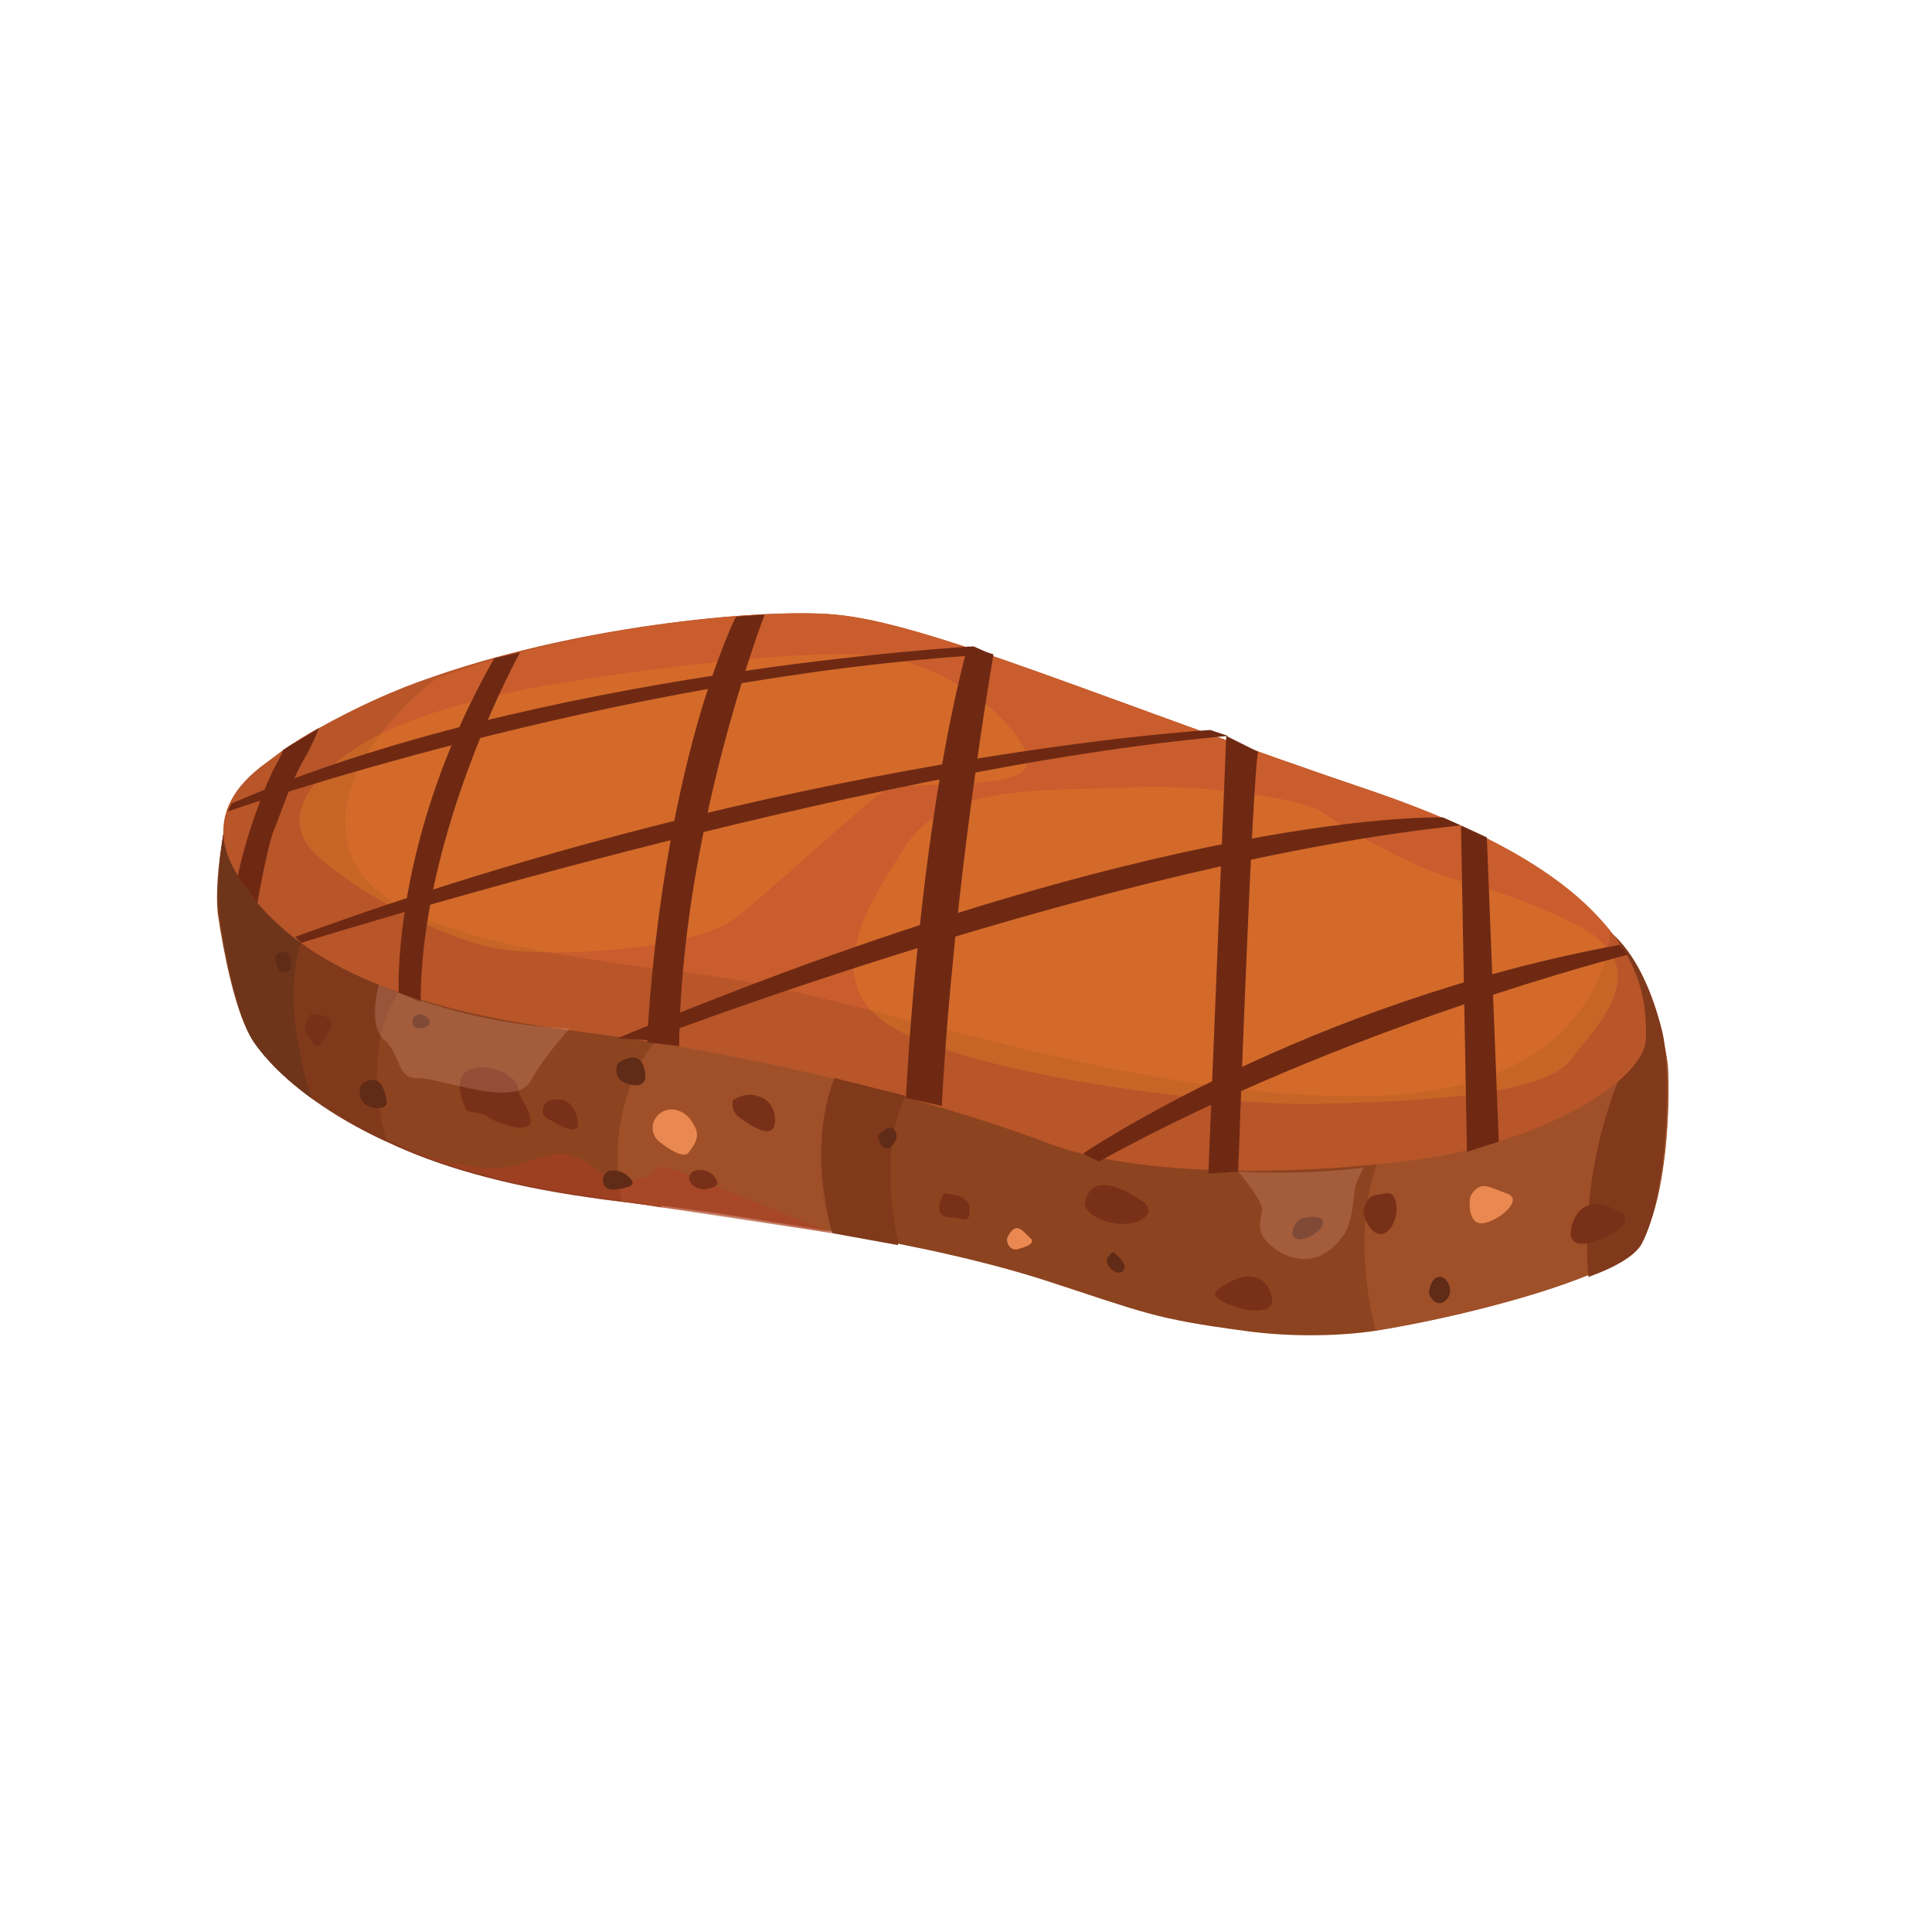 <?xml version="1.0" encoding="UTF-8" standalone="no"?>
<!DOCTYPE svg PUBLIC "-//W3C//DTD SVG 1.1//EN" "http://www.w3.org/Graphics/SVG/1.1/DTD/svg11.dtd">
<svg width="100%" height="100%" viewBox="0 0 44 44" version="1.1" xmlns="http://www.w3.org/2000/svg" xmlns:xlink="http://www.w3.org/1999/xlink" xml:space="preserve" xmlns:serif="http://www.serif.com/" style="fill-rule:evenodd;clip-rule:evenodd;stroke-linejoin:round;stroke-miterlimit:2;">
    <path d="M15.06,27.498C14.562,27.408 14.018,27.362 13.43,27.272C11.481,27 9.941,26.547 8.808,26.003C6.815,25.097 5.954,24.01 5.728,23.647C5.41,23.104 5.139,21.835 5.003,20.884C4.867,19.887 5.184,18.482 5.184,18.482C5.546,18.346 5.954,18.256 6.362,18.165C6.951,18.029 7.585,17.893 8.265,17.803C11.527,20.476 15.468,23.828 15.468,23.828C15.468,23.828 14.517,25.55 15.06,27.498Z" style="fill:rgb(128,57,27);fill-rule:nonzero;"/>
    <path d="M37.397,28.269C37.261,28.541 36.808,28.813 36.173,29.039C34.95,29.537 33.002,30.036 31.326,30.308C30.42,30.444 29.287,30.444 28.335,30.308C26.297,30.036 26.07,29.9 23.85,29.175C22.582,28.767 21.041,28.405 18.912,28.042C17.779,27.861 16.511,27.635 15.016,27.453C14.517,27.363 13.974,27.317 13.385,27.227C11.482,26.955 9.987,26.502 8.809,25.958C8.763,25.958 8.763,25.913 8.763,25.913C6.77,25.007 5.909,23.92 5.683,23.557C5.365,23.013 5.094,21.745 4.958,20.793C4.867,19.887 5.184,18.483 5.184,18.483C5.547,18.347 5.954,18.256 6.362,18.166C6.951,18.03 7.585,17.894 8.265,17.803C15.423,16.807 25.934,18.709 31.96,20.069C34.452,20.612 36.173,21.065 36.581,21.201C36.626,21.201 36.672,21.247 36.672,21.247C36.672,21.247 37.85,22.878 37.986,24.282C38.031,25.098 37.986,27.182 37.397,28.269Z" style="fill:rgb(140,67,31);fill-rule:nonzero;"/>
    <path d="M37.939,23.963C38.075,24.869 37.985,27.18 37.396,28.267C37.26,28.539 36.807,28.811 36.172,29.037C34.949,29.536 33.001,30.034 31.325,30.306C30.736,27.859 31.37,26.5 31.37,26.5C31.098,23.238 31.37,21.199 31.914,20.022C34.406,20.565 36.127,21.018 36.535,21.154C36.58,21.154 36.626,21.199 36.626,21.199C36.626,21.199 37.667,22.151 37.939,23.963Z" style="fill:rgb(172,90,49);fill-opacity:0.58;fill-rule:nonzero;"/>
    <path d="M8.808,26.002C8.129,25.685 7.54,25.322 7.087,25.005C6.271,24.416 5.863,23.873 5.728,23.646C5.41,23.102 5.139,21.834 5.003,20.882C4.867,19.886 5.184,18.481 5.184,18.481C5.41,18.391 5.637,18.345 5.863,18.3C6.045,18.255 6.181,18.209 6.362,18.164C7.676,20.022 9.08,22.604 9.08,22.604C9.08,22.604 8.174,23.737 8.808,26.002Z" style="fill:rgb(128,57,27);fill-rule:nonzero;"/>
    <path d="M37.85,23.465C38.076,24.371 37.986,27.18 37.397,28.313C37.261,28.584 36.808,28.856 36.173,29.083C35.947,26.183 37.125,24.009 37.125,24.009C36.672,22.695 36.536,21.743 36.536,21.154C36.581,21.154 36.627,21.2 36.627,21.2C36.627,21.2 37.397,21.653 37.85,23.465Z" style="fill:rgb(128,57,27);fill-rule:nonzero;"/>
    <path d="M7.087,25.006C6.271,24.417 5.863,23.873 5.728,23.647C5.41,23.103 5.139,21.835 5.003,20.883C4.867,19.887 5.184,18.482 5.184,18.482C5.41,18.391 5.637,18.346 5.863,18.301C6.86,18.754 7.313,20.158 6.86,21.472C6.362,22.967 7.087,24.915 7.087,25.006Z" style="fill:rgb(110,53,27);fill-rule:nonzero;"/>
    <path d="M37.488,23.646C37.443,24.688 34.951,26.047 32.278,26.41C29.605,26.772 25.935,26.818 23.896,26.047C21.858,25.277 17.961,24.099 12.978,23.465C8.764,22.921 6.861,21.743 5.865,20.565C5.683,20.339 5.548,20.158 5.412,19.976L5.412,19.931C4.551,18.572 5.638,17.711 5.91,17.485C6.091,17.349 6.272,17.213 6.454,17.077C6.725,16.896 6.997,16.714 7.269,16.578C8.085,16.125 8.945,15.718 9.897,15.4C13.431,14.177 17.554,13.86 19.003,13.996C21.133,14.177 25.12,15.944 31.281,18.028C34.317,19.07 35.857,20.203 36.673,21.2C37.488,22.196 37.488,23.102 37.488,23.646Z" style="fill:rgb(184,85,41);fill-rule:nonzero;"/>
    <path d="M20.452,28.266C20.452,28.266 19.954,26.227 20.634,24.959L19.003,24.551C19.003,24.551 18.323,26.001 18.912,27.994L18.957,28.085L20.452,28.357L20.452,28.266Z" style="fill:rgb(128,57,27);fill-rule:nonzero;"/>
    <path d="M14.834,23.827C14.834,23.827 13.746,25.186 14.154,27.361L18.956,28.086C18.956,28.086 18.367,26.228 19.002,24.552C19.002,24.552 16.782,24.008 14.924,23.736L14.834,23.827Z" style="fill:rgb(172,90,49);fill-opacity:0.58;fill-rule:nonzero;"/>
    <path d="M36.671,21.2C36.671,21.2 36.626,24.869 31.144,24.96C25.662,25.051 19.636,22.649 15.967,22.196C12.297,21.743 8.627,21.2 7.993,19.478C7.449,17.983 8.718,16.397 9.941,15.446C13.429,14.177 17.552,13.86 19.002,13.996C21.131,14.177 25.118,15.944 31.28,18.028C34.315,19.07 35.856,20.158 36.671,21.2Z" style="fill:rgb(201,93,45);fill-rule:nonzero;"/>
    <path d="M13.159,15.491C13.159,15.491 10.214,15.898 8.583,16.759C6.952,17.62 6.499,18.617 7.043,19.296C7.587,19.976 10.079,21.516 11.664,21.652C13.25,21.788 15.923,21.562 16.784,20.882C17.645,20.202 19.729,18.254 20.182,17.982C20.59,17.756 23.398,18.073 23.398,17.348C23.398,16.623 21.677,15.128 20.001,14.947C18.324,14.72 14.02,15.355 13.159,15.491Z" style="fill:rgb(233,136,36);fill-opacity:0.31;fill-rule:nonzero;"/>
    <path d="M9.081,22.605C9.081,22.605 8.9,19.116 11.256,14.993L11.845,14.857C11.845,14.857 9.58,18.935 9.58,22.831L9.081,22.605Z" style="fill:rgb(111,41,19);fill-rule:nonzero;"/>
    <path d="M7.268,16.578C7.177,16.805 7.086,16.986 6.996,17.167C6.633,17.756 6.452,18.39 6.226,18.934C6.135,19.161 5.954,20.021 5.863,20.565C5.682,20.339 5.546,20.157 5.41,19.976C5.591,19.07 5.999,17.983 6.226,17.53C6.271,17.439 6.362,17.303 6.452,17.077C6.724,16.895 6.996,16.759 7.268,16.578Z" style="fill:rgb(111,41,19);fill-rule:nonzero;"/>
    <path d="M14.742,23.646C14.742,23.646 14.969,18.028 16.736,14.087L16.781,14.041L17.415,13.996C17.415,13.996 15.512,18.934 15.467,23.827L14.742,23.737L14.742,23.646Z" style="fill:rgb(111,41,19);fill-rule:nonzero;"/>
    <path d="M30.012,18.434C29.423,18.162 27.339,17.845 25.663,17.936C23.986,18.026 21.585,17.8 20.634,19.25C19.682,20.745 18.459,22.602 20.724,23.599C22.99,24.596 27.792,25.185 30.012,25.139C32.232,25.094 35.131,24.958 35.766,24.143C36.4,23.327 37.714,22.059 35.992,21.107C34.271,20.246 33.818,20.292 32.594,19.839C31.326,19.34 30.012,18.434 30.012,18.434Z" style="fill:rgb(233,136,36);fill-opacity:0.31;fill-rule:nonzero;"/>
    <path d="M20.633,25.005C20.633,25.005 20.905,18.934 22.037,14.721L22.626,14.902C22.626,14.902 21.72,20.112 21.448,25.186L20.633,25.005Z" style="fill:rgb(111,41,19);fill-rule:nonzero;"/>
    <path d="M27.927,16.76L27.52,26.727L28.199,26.682C28.199,26.682 28.516,17.757 28.652,17.122L27.927,16.76Z" style="fill:rgb(111,41,19);fill-rule:nonzero;"/>
    <path d="M33.273,18.799L33.409,26.229L34.134,26.002L33.862,19.071L33.273,18.799Z" style="fill:rgb(111,41,19);fill-rule:nonzero;"/>
    <path d="M5.184,18.481C5.184,18.481 13.973,15.4 22.581,14.902L22.173,14.721C22.173,14.721 12.251,15.264 5.274,18.3L5.184,18.481Z" style="fill:rgb(111,41,19);fill-rule:nonzero;"/>
    <path d="M6.859,21.473C6.859,21.473 19.59,17.486 27.971,16.761L27.563,16.625C27.563,16.625 18.094,17.169 6.723,21.337L6.859,21.473Z" style="fill:rgb(111,41,19);fill-rule:nonzero;"/>
    <path d="M14.742,23.691C14.742,23.691 25.344,19.613 33.272,18.798L32.864,18.617C32.864,18.617 26.612,18.39 14.063,23.646L14.742,23.691Z" style="fill:rgb(111,41,19);fill-rule:nonzero;"/>
    <path d="M24.664,26.273C24.664,26.273 29.738,22.83 36.897,21.516L37.078,21.742C37.078,21.742 30.599,23.373 25.026,26.454L24.664,26.273Z" style="fill:rgb(111,41,19);fill-rule:nonzero;"/>
    <path d="M18.959,28.086C17.826,27.905 16.557,27.678 15.062,27.497C14.564,27.406 14.02,27.361 13.431,27.27C11.528,26.999 10.033,26.546 8.855,26.002C9.173,26.138 10.668,26.727 11.483,26.591C12.389,26.41 12.661,26.093 13.25,26.41C13.839,26.727 13.884,26.999 14.519,26.863C15.153,26.727 14.7,26.41 15.47,26.682C16.24,26.999 18.959,28.086 18.959,28.086Z" style="fill:rgb(175,63,37);fill-opacity:0.49;fill-rule:nonzero;"/>
    <path d="M10.667,24.371C10.35,24.552 10.486,24.96 10.577,25.187C10.622,25.413 10.894,25.277 11.075,25.413C11.256,25.549 11.936,25.821 12.072,25.594C12.163,25.368 11.8,25.005 11.8,24.779C11.8,24.552 11.166,24.145 10.667,24.371Z" style="fill:rgb(121,48,24);fill-rule:nonzero;"/>
    <path d="M12.434,25.095C12.343,25.231 12.298,25.412 12.524,25.503C12.751,25.639 13.159,25.865 13.159,25.594C13.159,25.322 13.023,25.14 12.841,25.05C12.615,25.005 12.434,25.095 12.434,25.095Z" style="fill:rgb(121,48,24);fill-rule:nonzero;"/>
    <path d="M7.086,23.102C7.04,23.102 6.859,23.464 6.995,23.555C7.131,23.691 7.176,24.008 7.357,23.691C7.539,23.464 7.765,23.102 7.086,23.102Z" style="fill:rgb(121,48,24);fill-rule:nonzero;"/>
    <path d="M16.692,25.051C16.692,25.051 16.601,25.323 16.918,25.504C17.235,25.73 17.598,25.912 17.643,25.594C17.688,25.277 17.507,25.006 17.235,24.96C17.009,24.87 16.782,25.006 16.692,25.051Z" style="fill:rgb(121,48,24);fill-rule:nonzero;"/>
    <path d="M15.695,26.816C15.695,26.952 15.831,27.088 16.058,27.088C16.284,27.043 16.42,26.997 16.284,26.816C16.194,26.635 15.741,26.544 15.695,26.816Z" style="fill:rgb(121,48,24);fill-rule:nonzero;"/>
    <path d="M21.494,27.18C21.358,27.406 21.313,27.723 21.63,27.723C21.947,27.723 22.083,27.905 22.083,27.542C22.083,27.18 21.494,27.18 21.494,27.18Z" style="fill:rgb(121,48,24);fill-rule:nonzero;"/>
    <path d="M24.71,27.36C24.665,27.496 24.846,27.768 25.389,27.859C25.933,27.949 26.386,27.632 26.024,27.36C25.616,27.088 24.891,26.681 24.71,27.36Z" style="fill:rgb(121,48,24);fill-rule:nonzero;"/>
    <path d="M27.703,29.401C27.431,29.627 29.017,30.171 28.972,29.582C28.881,29.038 28.383,28.857 27.703,29.401Z" style="fill:rgb(121,48,24);fill-rule:nonzero;"/>
    <path d="M31.055,27.544C31.01,27.725 31.327,28.359 31.644,27.997C31.916,27.68 31.825,27.091 31.554,27.181C31.236,27.227 31.146,27.227 31.055,27.544Z" style="fill:rgb(121,48,24);fill-rule:nonzero;"/>
    <path d="M35.811,27.859C35.765,28.04 35.675,28.403 36.173,28.312C36.717,28.176 37.306,27.768 36.853,27.587C36.399,27.315 35.992,27.361 35.811,27.859Z" style="fill:rgb(121,48,24);fill-rule:nonzero;"/>
    <path d="M8.311,24.642C8.175,24.688 8.13,25.005 8.311,25.141C8.492,25.277 8.809,25.277 8.809,25.096C8.764,24.824 8.673,24.461 8.311,24.642Z" style="fill:rgb(96,43,23);fill-rule:nonzero;"/>
    <path d="M6.361,21.7C6.18,21.745 6.316,22.017 6.361,22.108C6.406,22.153 6.633,22.153 6.633,22.017C6.633,21.881 6.633,21.609 6.361,21.7Z" style="fill:rgb(96,43,23);fill-rule:nonzero;"/>
    <path d="M9.442,23.149C9.351,23.24 9.396,23.421 9.532,23.421C9.714,23.421 9.849,23.33 9.759,23.194C9.623,23.104 9.578,23.058 9.442,23.149Z" style="fill:rgb(96,43,23);fill-rule:nonzero;"/>
    <path d="M14.109,24.189C14.019,24.234 13.974,24.552 14.2,24.642C14.381,24.733 14.653,24.778 14.698,24.552C14.698,24.37 14.653,23.872 14.109,24.189Z" style="fill:rgb(96,43,23);fill-rule:nonzero;"/>
    <path d="M13.836,26.681C13.655,26.817 13.701,27.135 14.018,27.089C14.335,27.044 14.516,26.999 14.335,26.817C14.154,26.636 13.927,26.636 13.836,26.681Z" style="fill:rgb(96,43,23);fill-rule:nonzero;"/>
    <path d="M20,25.867C20,26.003 20.136,26.275 20.317,26.093C20.498,25.912 20.408,25.686 20.272,25.686C20.136,25.686 20,25.867 20,25.867Z" style="fill:rgb(96,43,23);fill-rule:nonzero;"/>
    <path d="M25.208,28.675C25.163,28.811 25.435,29.083 25.571,28.947C25.706,28.811 25.48,28.63 25.389,28.539C25.344,28.448 25.208,28.675 25.208,28.675Z" style="fill:rgb(96,43,23);fill-rule:nonzero;"/>
    <path d="M29.605,27.769C29.424,27.905 29.333,28.222 29.605,28.222C29.877,28.222 30.239,27.905 30.104,27.769C29.922,27.634 29.605,27.769 29.605,27.769Z" style="fill:rgb(96,43,23);fill-rule:nonzero;"/>
    <path d="M32.549,29.4C32.504,29.49 32.73,29.853 32.957,29.581C33.138,29.354 32.911,29.037 32.775,29.083C32.594,29.083 32.549,29.4 32.549,29.4Z" style="fill:rgb(96,43,23);fill-rule:nonzero;"/>
    <path d="M22.945,28.178C22.9,28.269 22.99,28.495 23.172,28.45C23.353,28.404 23.625,28.314 23.444,28.178C23.262,27.997 23.126,27.816 22.945,28.178Z" style="fill:rgb(233,136,80);fill-rule:nonzero;"/>
    <path d="M15.017,25.368C14.835,25.504 14.79,25.821 15.017,26.003C15.243,26.184 15.606,26.41 15.696,26.229C15.832,26.048 15.968,25.867 15.787,25.595C15.651,25.323 15.289,25.142 15.017,25.368Z" style="fill:rgb(233,136,80);fill-rule:nonzero;"/>
    <path d="M33.499,27.225C33.454,27.27 33.408,27.904 33.771,27.859C34.133,27.814 34.722,27.315 34.315,27.179C33.907,27.043 33.725,26.862 33.499,27.225Z" style="fill:rgb(233,136,80);fill-rule:nonzero;"/>
    <path d="M28.199,26.682C28.199,26.682 28.743,27.317 28.743,27.543C28.743,27.77 28.471,28.132 29.196,28.54C29.921,28.902 30.374,28.449 30.6,28.132C30.827,27.815 30.827,27.136 30.872,27C30.918,26.864 31.054,26.592 31.054,26.592C31.054,26.592 29.785,26.773 28.199,26.682Z" style="fill:rgb(250,193,171);fill-opacity:0.21;fill-rule:nonzero;"/>
    <path d="M8.628,22.424C8.628,22.424 8.356,23.375 8.764,23.692C9.126,24.01 9.036,24.599 9.534,24.553C10.032,24.553 11.709,25.233 12.071,24.644C12.388,24.055 12.977,23.421 12.977,23.421C12.977,23.421 10.938,23.421 8.628,22.424Z" style="fill:rgb(250,193,171);fill-opacity:0.21;fill-rule:nonzero;"/>
</svg>
